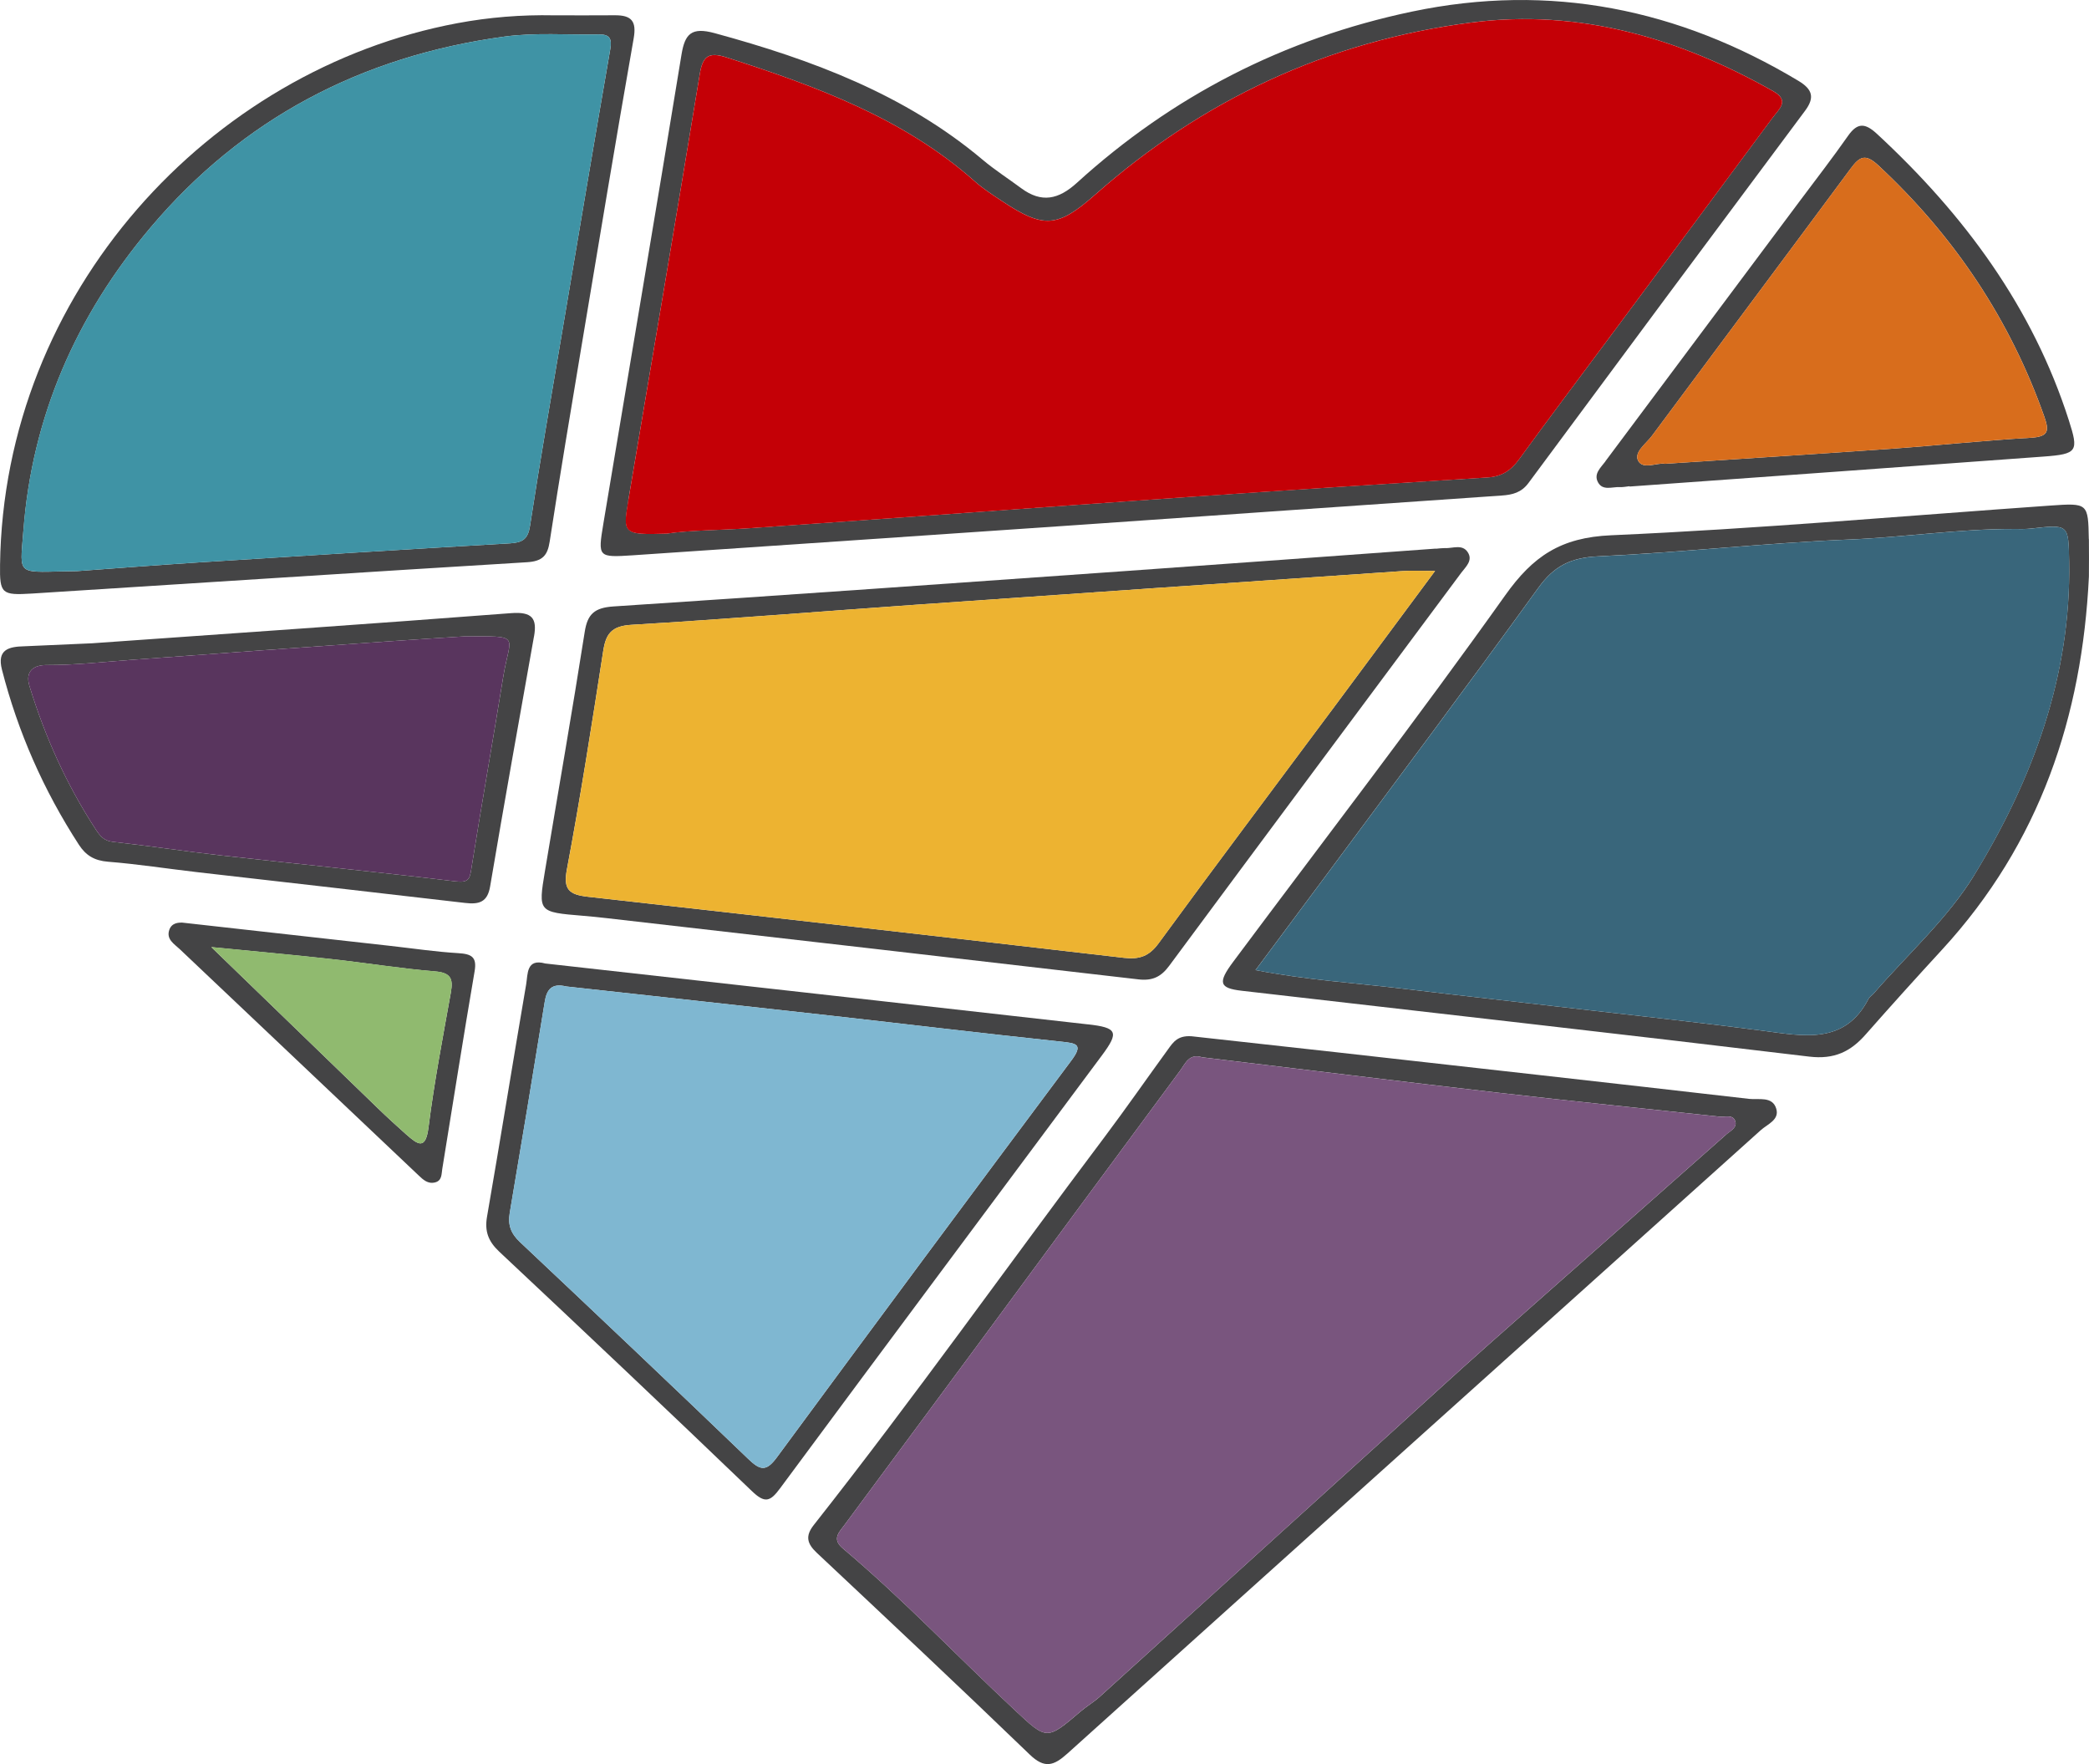 <svg width="90" height="76" viewBox="0 0 90 76" fill="none" xmlns="http://www.w3.org/2000/svg">
<path d="M27.277 23.922C33.723 23.484 40.166 23.05 46.611 22.605C52.638 22.189 58.663 21.759 64.69 21.349C65.171 21.317 65.547 21.218 65.85 20.81C69.81 15.459 73.782 10.113 77.765 4.775C78.196 4.198 78.085 3.846 77.478 3.481C72.332 0.393 66.799 -0.755 60.824 0.501C55.303 1.663 50.49 4.152 46.395 7.877C45.605 8.595 44.874 8.758 43.996 8.108C43.444 7.698 42.86 7.324 42.337 6.884C38.998 4.072 34.993 2.572 30.789 1.428C29.791 1.156 29.508 1.456 29.361 2.351C28.26 9.092 27.116 15.826 25.994 22.563C25.753 24.017 25.765 24.019 27.282 23.922H27.277ZM27.063 21.584C28.101 15.454 29.138 9.323 30.148 3.189C30.27 2.455 30.493 2.212 31.299 2.471C35.161 3.712 38.935 5.093 41.993 7.809C42.35 8.127 42.761 8.39 43.163 8.657C44.966 9.86 45.571 9.809 47.186 8.382C51.788 4.317 57.195 1.768 63.384 0.97C68.05 0.366 72.379 1.653 76.398 3.929C77.121 4.337 76.642 4.701 76.377 5.061C74.034 8.225 71.681 11.387 69.332 14.548C68.036 16.293 66.725 18.028 65.448 19.785C65.102 20.263 64.707 20.531 64.085 20.569C59.766 20.838 55.448 21.116 51.132 21.415C44.87 21.852 38.607 22.318 32.345 22.752C31.022 22.845 29.693 22.839 28.722 22.989C26.862 23.046 26.83 23 27.07 21.584H27.063Z" fill="#444445"/>
<path d="M62.275 23.611C62.137 23.611 61.996 23.629 61.857 23.641C61.857 23.639 61.857 23.637 61.857 23.635C57.437 23.954 53.016 24.282 48.593 24.594C41.209 25.116 33.823 25.643 26.437 26.126C25.608 26.18 25.312 26.457 25.192 27.219C24.652 30.659 24.05 34.091 23.478 37.527C23.184 39.294 23.191 39.294 25.108 39.453C25.457 39.481 25.803 39.517 26.152 39.557C33.783 40.432 41.415 41.304 49.047 42.193C49.643 42.263 50.015 42.088 50.364 41.62C54.549 35.967 58.753 30.328 62.949 24.684C63.147 24.419 63.466 24.151 63.237 23.794C63.01 23.438 62.609 23.619 62.275 23.615V23.611ZM57.33 30.657C54.856 33.982 52.361 37.295 49.914 40.641C49.511 41.192 49.093 41.343 48.429 41.266C40.733 40.373 33.034 39.495 25.333 38.635C24.507 38.542 24.26 38.319 24.423 37.452C25.011 34.326 25.501 31.184 25.988 28.042C26.101 27.318 26.334 26.97 27.202 26.918C31.28 26.675 35.352 26.341 39.426 26.055C46.428 25.563 53.43 25.082 60.433 24.602C60.809 24.576 61.189 24.598 61.826 24.598C60.234 26.745 58.785 28.703 57.332 30.657H57.33Z" fill="#444445"/>
<path d="M1.381 25.571C8.488 25.122 15.593 24.654 22.699 24.222C23.367 24.182 23.59 23.938 23.682 23.333C24.115 20.523 24.585 17.718 25.053 14.914C25.793 10.491 26.524 6.068 27.301 1.651C27.429 0.919 27.215 0.65 26.48 0.658C25.608 0.666 24.734 0.66 23.861 0.66C22.462 0.632 21.076 0.742 19.698 1C9.04 2.996 0.155 12.588 0.002 24.334C-0.015 25.577 0.067 25.653 1.379 25.571H1.381ZM1.008 22.877C1.375 17.971 3.272 13.603 6.497 9.789C10.429 5.139 15.544 2.421 21.716 1.579C23.054 1.396 24.436 1.508 25.799 1.484C26.274 1.476 26.37 1.675 26.293 2.117C25.589 6.164 24.911 10.213 24.226 14.262C23.754 17.061 23.264 19.855 22.834 22.66C22.748 23.219 22.523 23.375 21.975 23.408C17.52 23.667 13.066 23.942 8.614 24.226C6.667 24.351 4.723 24.503 3.33 24.604C0.663 24.636 0.854 24.905 1.006 22.879L1.008 22.877Z" fill="#444445"/>
<path d="M46.865 44.131C43.465 43.749 40.065 43.363 36.665 42.981C32.292 42.49 27.92 42.004 23.493 41.509C22.67 41.282 22.745 41.962 22.668 42.41C22.097 45.743 21.561 49.083 20.983 52.414C20.874 53.039 21.032 53.475 21.509 53.924C25.154 57.343 28.787 60.777 32.391 64.237C32.952 64.776 33.181 64.699 33.609 64.118C38.215 57.892 42.852 51.684 47.474 45.468C48.228 44.455 48.131 44.272 46.863 44.129L46.865 44.131ZM46.153 45.695C41.904 51.382 37.673 57.08 33.464 62.794C32.998 63.427 32.736 63.332 32.229 62.846C28.974 59.716 25.692 56.609 22.403 53.511C22.013 53.144 21.874 52.774 21.96 52.263C22.475 49.227 22.979 46.192 23.47 43.154C23.554 42.631 23.772 42.344 24.394 42.498C28.147 42.911 31.927 43.323 35.707 43.745C39.036 44.119 42.362 44.521 45.693 44.873C46.388 44.945 46.682 44.987 46.153 45.695Z" fill="#444445"/>
<path d="M23.008 27.416C23.145 26.646 22.93 26.345 22.021 26.415C16.004 26.876 9.986 27.288 3.965 27.714L1.041 27.843C0.39 27.859 -0.141 27.975 0.084 28.85C0.772 31.536 1.877 34.045 3.398 36.391C3.698 36.853 4.065 37.078 4.658 37.125C5.943 37.227 7.22 37.428 8.503 37.575C12.348 38.017 16.195 38.45 20.039 38.9C20.65 38.972 21.003 38.862 21.116 38.188C21.723 34.593 22.368 31.005 23.006 27.416H23.008ZM20.307 37.428C20.236 37.873 20.19 38.037 19.616 37.969C16.246 37.563 12.867 37.227 9.492 36.849C7.942 36.674 6.403 36.437 4.853 36.266C4.471 36.224 4.303 36.001 4.139 35.754C2.873 33.819 1.94 31.745 1.27 29.557C1.069 28.9 1.468 28.649 2.009 28.651C3.232 28.655 4.439 28.518 5.651 28.428C9.32 28.154 12.989 27.895 16.657 27.636C17.836 27.551 19.014 27.481 19.982 27.418C22.521 27.41 21.979 27.32 21.679 29.171C21.233 31.926 20.746 34.674 20.307 37.428Z" fill="#444445"/>
<path d="M75.365 47.342C69.437 46.66 63.506 45.999 57.575 45.333C55.461 45.096 53.344 44.865 51.466 44.658C50.752 44.557 50.549 44.897 50.33 45.196C49.413 46.457 48.522 47.74 47.585 48.988C43.4 54.551 39.376 60.224 35.061 65.698C34.68 66.181 34.773 66.505 35.193 66.901C38.261 69.782 41.331 72.665 44.358 75.584C45.004 76.209 45.399 76.076 45.992 75.541C55.937 66.583 65.898 57.641 75.855 48.693C76.146 48.431 76.669 48.248 76.527 47.768C76.365 47.217 75.773 47.388 75.365 47.342ZM74.353 48.892C70.924 51.933 67.479 54.961 64.048 58.003C62.639 59.253 61.255 60.528 59.86 61.792C55.7 65.562 51.544 69.331 47.38 73.099C47.128 73.328 46.825 73.503 46.565 73.724C45.09 74.983 45.107 74.971 43.713 73.668C41.235 71.356 38.908 68.895 36.306 66.704C35.823 66.298 36.159 66.002 36.398 65.678C38.374 63.009 40.351 60.339 42.325 57.665C45.162 53.821 47.993 49.973 50.836 46.133C51.065 45.824 51.233 45.367 51.786 45.548C56.044 46.059 60.287 46.584 64.533 47.074C67.71 47.44 70.894 47.762 74.074 48.105C74.305 48.13 74.626 48.011 74.742 48.258C74.888 48.574 74.538 48.725 74.351 48.89L74.353 48.892Z" fill="#444445"/>
<path d="M89.992 23.229C89.963 21.677 89.958 21.667 88.331 21.781C82.026 22.224 75.728 22.784 69.415 23.06C67.229 23.154 66.041 23.973 64.856 25.637C61.059 30.973 57.054 36.172 53.136 41.427C52.455 42.338 52.527 42.571 53.493 42.683C61.643 43.624 69.798 44.541 77.942 45.52C79.03 45.651 79.731 45.303 80.378 44.567C81.459 43.339 82.556 42.124 83.665 40.918C87.894 36.321 89.706 30.854 89.996 24.837C89.996 24.302 90.005 23.765 89.996 23.231L89.992 23.229ZM85.063 37.692C83.916 39.567 82.186 41.113 80.718 42.808C80.651 42.884 80.548 42.941 80.504 43.027C79.481 45.016 77.707 44.638 75.936 44.404C73.355 44.065 70.764 43.787 68.176 43.488C65.589 43.188 63 42.901 60.412 42.591C58.354 42.344 56.279 42.219 54.091 41.793C55.179 40.333 56.206 38.958 57.227 37.581C60.253 33.498 63.306 29.433 66.28 25.316C66.948 24.391 67.664 24.023 68.844 23.968C72.456 23.8 76.056 23.39 79.67 23.243C82.039 23.146 84.385 22.784 86.758 22.788C87.004 22.788 87.249 22.799 87.491 22.772C89.139 22.587 89.114 22.583 89.144 24.202C89.23 29.101 87.587 33.558 85.061 37.69L85.063 37.692Z" fill="#444445"/>
<path d="M69.163 19.881C68.966 20.145 68.651 20.41 68.844 20.774C69.048 21.158 69.46 20.967 69.789 20.985C69.926 20.993 70.067 20.961 70.205 20.947C70.205 20.951 70.205 20.957 70.205 20.961C76.15 20.533 82.096 20.109 88.041 19.67C89.511 19.562 89.559 19.443 89.131 18.106C87.577 13.251 84.637 9.256 80.861 5.764C80.365 5.306 80.031 5.266 79.624 5.845C78.963 6.788 78.257 7.702 77.566 8.625C74.764 12.377 71.961 16.126 69.161 19.877L69.163 19.881ZM79.737 7.256C80.12 6.739 80.367 6.607 80.924 7.125C84.217 10.189 86.605 13.786 88.075 17.951C88.295 18.577 88.253 18.816 87.478 18.86C85.462 18.977 83.452 19.194 81.436 19.337C78.236 19.564 75.035 19.763 71.726 19.982C71.402 19.92 70.789 20.247 70.579 19.855C70.379 19.483 70.919 19.116 71.171 18.776C74.021 14.934 76.89 11.102 79.735 7.258L79.737 7.256Z" fill="#444445"/>
<path d="M19.74 41.063C18.766 41.005 17.798 40.86 16.826 40.751C13.879 40.422 10.933 40.092 7.837 39.746C7.707 39.75 7.402 39.742 7.293 40.062C7.155 40.47 7.507 40.667 7.745 40.892C11.17 44.139 14.599 47.382 18.025 50.629C18.23 50.824 18.434 51.019 18.745 50.94C19.045 50.864 19.018 50.584 19.054 50.361C19.516 47.52 19.963 44.678 20.448 41.841C20.553 41.23 20.318 41.097 19.738 41.063H19.74ZM19.427 42.742C19.081 44.68 18.707 46.616 18.462 48.566C18.338 49.553 18.01 49.322 17.504 48.876C17.094 48.512 16.691 48.144 16.298 47.764C13.967 45.512 11.64 43.258 9.106 40.804C10.977 40.989 12.627 41.137 14.276 41.32C15.763 41.483 17.241 41.727 18.732 41.849C19.432 41.905 19.526 42.175 19.425 42.746L19.427 42.742Z" fill="#444445"/>
<path d="M28.716 22.991C26.855 23.048 26.824 23.002 27.063 21.586C28.101 15.457 29.138 9.325 30.148 3.191C30.27 2.457 30.493 2.214 31.299 2.473C35.161 3.714 38.935 5.095 41.993 7.811C42.35 8.129 42.761 8.392 43.162 8.659C44.966 9.862 45.571 9.811 47.186 8.384C51.787 4.319 57.195 1.77 63.384 0.972C68.05 0.368 72.379 1.655 76.398 3.931C77.121 4.339 76.642 4.703 76.377 5.063C74.034 8.227 71.681 11.389 69.331 14.55C68.036 16.295 66.725 18.03 65.448 19.787C65.102 20.265 64.707 20.533 64.085 20.571C59.766 20.84 55.448 21.118 51.132 21.417C44.87 21.854 38.607 22.32 32.345 22.754C31.022 22.847 29.692 22.841 28.722 22.991H28.716Z" fill="#C40006"/>
<path d="M51.785 45.55C56.044 46.061 60.286 46.586 64.533 47.076C67.71 47.442 70.894 47.764 74.073 48.108C74.305 48.132 74.626 48.013 74.741 48.26C74.888 48.576 74.538 48.727 74.351 48.892C70.921 51.933 67.477 54.961 64.046 58.003C62.636 59.253 61.252 60.528 59.858 61.792C55.698 65.562 51.542 69.331 47.377 73.099C47.125 73.328 46.823 73.503 46.562 73.724C45.088 74.983 45.105 74.971 43.711 73.668C41.233 71.356 38.906 68.895 36.306 66.704C35.823 66.298 36.159 66.002 36.398 65.678C38.374 63.009 40.35 60.339 42.325 57.665C45.162 53.821 47.993 49.973 50.836 46.133C51.065 45.824 51.233 45.367 51.785 45.548V45.55Z" fill="#79557E"/>
<path d="M54.093 41.795C55.181 40.335 56.208 38.96 57.229 37.583C60.255 33.5 63.309 29.435 66.282 25.317C66.95 24.393 67.666 24.025 68.846 23.971C72.459 23.802 76.058 23.392 79.672 23.245C82.041 23.148 84.387 22.786 86.76 22.791C87.006 22.791 87.251 22.8 87.493 22.774C89.142 22.589 89.116 22.585 89.146 24.204C89.232 29.103 87.59 33.56 85.063 37.692C83.917 39.567 82.186 41.113 80.718 42.808C80.651 42.885 80.548 42.941 80.504 43.027C79.481 45.016 77.707 44.638 75.936 44.404C73.355 44.065 70.764 43.787 68.177 43.488C65.589 43.188 63 42.901 60.413 42.591C58.355 42.344 56.28 42.219 54.091 41.793L54.093 41.795Z" fill="#39667B"/>
<path d="M61.826 24.598C60.234 26.745 58.785 28.703 57.332 30.657C54.858 33.982 52.363 37.295 49.916 40.641C49.513 41.192 49.095 41.342 48.432 41.266C40.735 40.373 33.036 39.495 25.335 38.634C24.51 38.542 24.262 38.319 24.426 37.452C25.014 34.326 25.503 31.184 25.99 28.042C26.104 27.318 26.337 26.97 27.204 26.918C31.282 26.674 35.354 26.341 39.428 26.055C46.43 25.563 53.432 25.082 60.436 24.602C60.812 24.576 61.192 24.598 61.828 24.598H61.826Z" fill="#EDB331"/>
<path d="M3.33 24.602C0.663 24.634 0.854 24.903 1.005 22.877C1.373 17.971 3.269 13.603 6.495 9.789C10.428 5.139 15.544 2.421 21.716 1.579C23.054 1.396 24.436 1.508 25.799 1.484C26.273 1.476 26.37 1.675 26.292 2.117C25.589 6.164 24.911 10.213 24.226 14.262C23.753 17.061 23.264 19.855 22.834 22.66C22.747 23.219 22.523 23.375 21.975 23.408C17.52 23.667 13.066 23.942 8.614 24.226C6.667 24.351 4.723 24.503 3.33 24.604V24.602Z" fill="#3F93A5"/>
<path d="M24.392 42.498C28.145 42.911 31.925 43.323 35.705 43.745C39.034 44.119 42.36 44.521 45.691 44.873C46.386 44.945 46.68 44.987 46.151 45.695C41.902 51.382 37.671 57.08 33.462 62.794C32.996 63.427 32.733 63.332 32.227 62.846C28.972 59.715 25.69 56.609 22.401 53.511C22.01 53.144 21.872 52.774 21.958 52.263C22.472 49.227 22.976 46.191 23.468 43.154C23.552 42.631 23.77 42.344 24.392 42.498Z" fill="#7FB7D1"/>
<path d="M19.982 27.418C22.521 27.41 21.979 27.32 21.678 29.172C21.233 31.926 20.746 34.674 20.307 37.428C20.236 37.873 20.189 38.037 19.616 37.969C16.246 37.563 12.867 37.227 9.492 36.849C7.942 36.674 6.403 36.437 4.853 36.266C4.47 36.224 4.302 36.001 4.139 35.754C2.872 33.819 1.94 31.745 1.27 29.558C1.068 28.9 1.467 28.649 2.009 28.651C3.231 28.655 4.439 28.518 5.651 28.428C9.32 28.154 12.988 27.895 16.657 27.636C17.835 27.551 19.014 27.481 19.982 27.418Z" fill="#59355E"/>
<path d="M71.726 19.98C71.402 19.918 70.789 20.245 70.579 19.853C70.379 19.481 70.919 19.113 71.171 18.774C74.021 14.932 76.89 11.1 79.735 7.256C80.118 6.739 80.365 6.607 80.922 7.125C84.215 10.189 86.603 13.786 88.073 17.951C88.293 18.577 88.251 18.816 87.476 18.86C85.46 18.977 83.45 19.194 81.434 19.337C78.234 19.564 75.033 19.763 71.724 19.982L71.726 19.98Z" fill="#D86D1C"/>
<path d="M9.108 40.8C10.979 40.985 12.629 41.133 14.278 41.316C15.765 41.479 17.243 41.722 18.734 41.845C19.434 41.901 19.528 42.171 19.427 42.742C19.081 44.68 18.707 46.616 18.461 48.566C18.337 49.553 18.01 49.322 17.504 48.875C17.094 48.512 16.691 48.144 16.298 47.764C13.967 45.512 11.64 43.258 9.105 40.804L9.108 40.8Z" fill="#90BA6F"/>
</svg>
